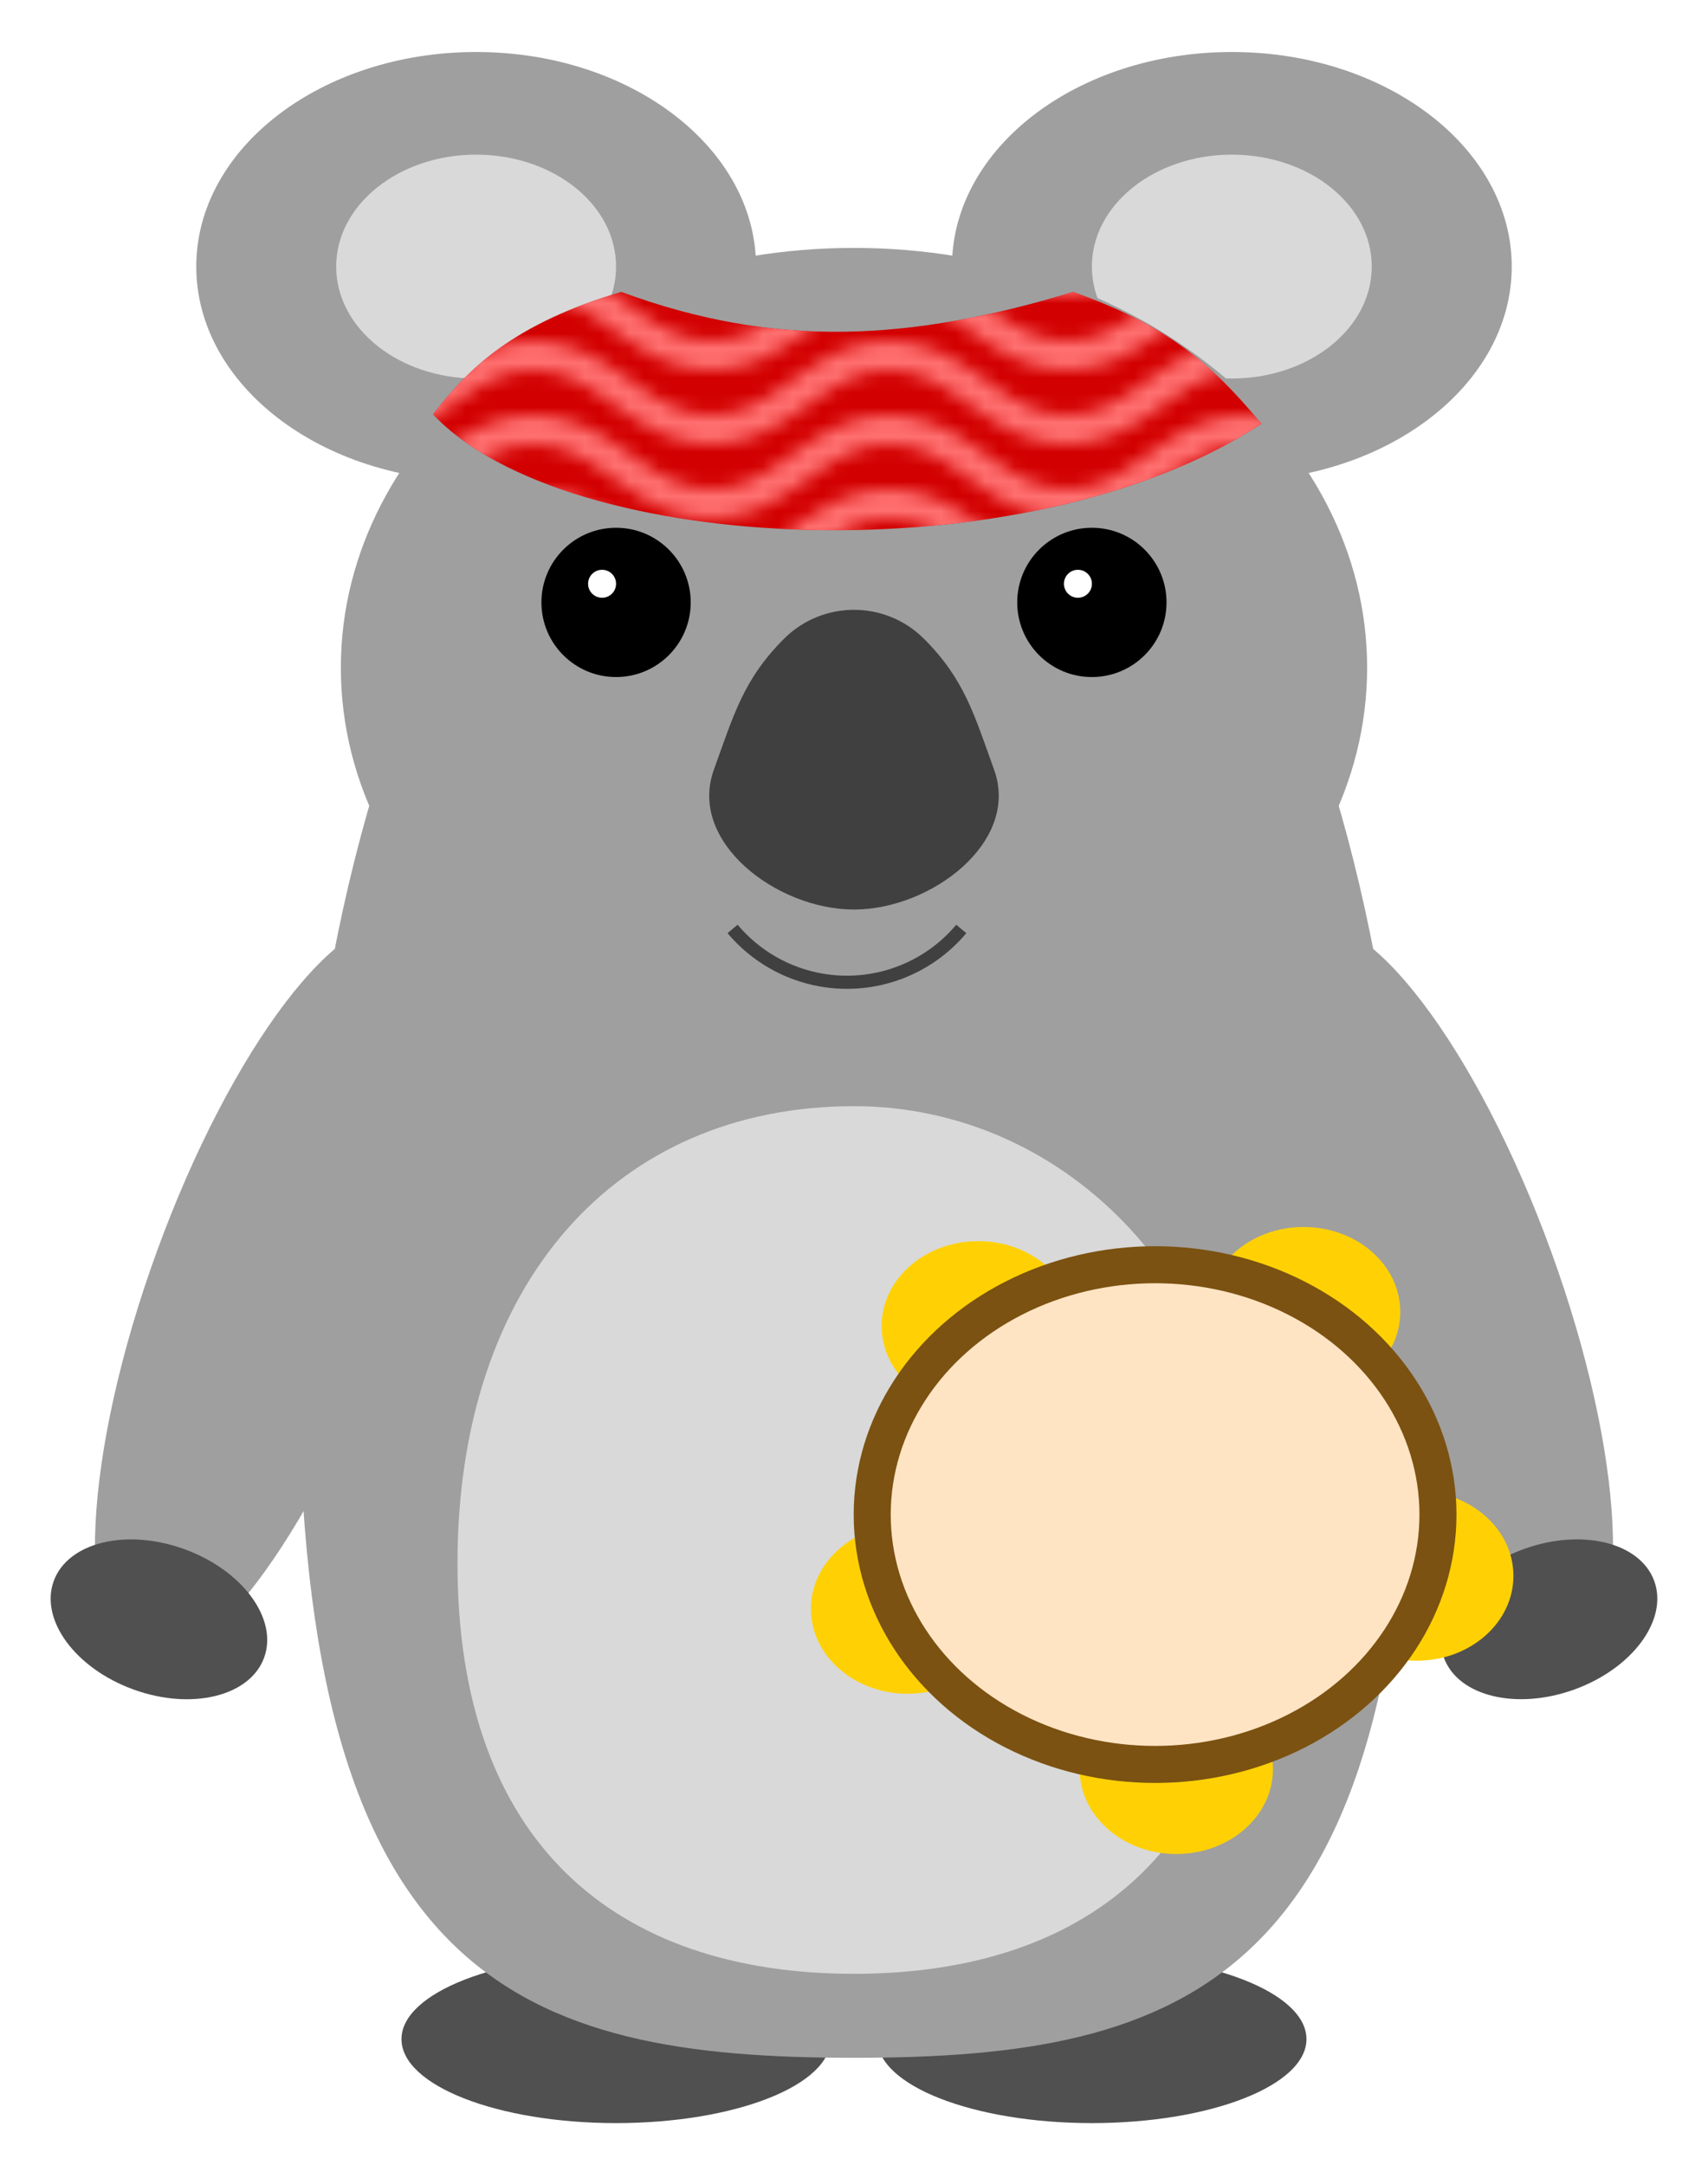 <?xml version="1.0" encoding="UTF-8" standalone="no"?>
<!-- Created with Inkscape (http://www.inkscape.org/) -->

<svg
   version="1.1"
   id="svg1"
   width="69.177"
   height="87.696"
   viewBox="0 0 69.177 87.696"
   sodipodi:docname="FP3.svg"
   inkscape:version="1.4 (e7c3feb1, 2024-10-09)"
   xmlns:inkscape="http://www.inkscape.org/namespaces/inkscape"
   xmlns:sodipodi="http://sodipodi.sourceforge.net/DTD/sodipodi-0.dtd"
   xmlns:xlink="http://www.w3.org/1999/xlink"
   xmlns="http://www.w3.org/2000/svg"
   xmlns:svg="http://www.w3.org/2000/svg">
  <defs
     id="defs1">
    <pattern
       inkscape:collect="always"
       xlink:href="#Wave"
       preserveAspectRatio="xMidYMid"
       id="pattern28"
       patternTransform="scale(0.6)"
       x="0"
       y="0" />
    <pattern
       patternUnits="userSpaceOnUse"
       width="24"
       height="10"
       preserveAspectRatio="xMidYMid"
       id="Wave"
       style="fill:#ff7070"
       x="0"
       y="0"
       inkscape:collect="always"
       inkscape:isstock="true"
       inkscape:label="Wave">
      <g
         id="wave_g"
         style="display:inline">
        <path
           d="M 12,-2 C 9.167,-2 7.168,-0.564 5.418,0.686 3.668,1.936 2.167,3 0,3 V 5 C 2.833,5 4.832,3.564 6.582,2.314 8.332,1.064 9.833,0 12,0 14.167,0 15.668,1.064 17.418,2.314 19.168,3.564 21.167,5 24,5 V 3 C 21.833,3 20.332,1.936 18.582,0.686 16.832,-0.564 14.833,-2 12,-2 Z"
           id="path26" />
        <path
           d="M 12,3 C 9.167,3 7.168,4.436 5.418,5.686 3.668,6.936 2.167,8 0,8 v 2 C 2.833,10 4.832,8.564 6.582,7.314 8.332,6.064 9.833,5 12,5 14.167,5 15.668,6.064 17.418,7.314 19.168,8.564 21.167,10 24,10 V 8 C 21.833,8 20.332,6.936 18.582,5.686 16.832,4.436 14.833,3 12,3 Z"
           id="path27" />
        <path
           d="M 12,8 C 9.167,8 7.168,9.436 5.418,10.686 3.668,11.936 2.167,13 0,13 v 2 C 2.833,15 4.832,13.564 6.582,12.314 8.332,11.064 9.833,10 12,10 c 2.167,0 3.668,1.064 5.418,2.314 C 19.168,13.564 21.167,15 24,15 V 13 C 21.833,13 20.332,11.936 18.582,10.686 16.832,9.436 14.833,8 12,8 Z"
           id="path28" />
      </g>
    </pattern>
  </defs>
  <sodipodi:namedview
     id="namedview1"
     pagecolor="#ffffff"
     bordercolor="#666666"
     borderopacity="1.0"
     inkscape:showpageshadow="2"
     inkscape:pageopacity="0.0"
     inkscape:pagecheckerboard="0"
     inkscape:deskcolor="#d1d1d1"
     inkscape:zoom="14.170607"
     inkscape:cx="31.085471"
     inkscape:cy="64.993686"
     inkscape:window-width="1440"
     inkscape:window-height="847"
     inkscape:window-x="0"
     inkscape:window-y="25"
     inkscape:window-maximized="0"
     inkscape:current-layer="g1">
    <inkscape:page
       x="0"
       y="0"
       inkscape:label="1"
       id="page1"
       width="69.177"
       height="87.696" />
  </sodipodi:namedview>
  <g
     id="g1"
     inkscape:groupmode="layer"
     inkscape:label="1">
    <path
       id="path1"
       d="m 13.748,5.669 c 0,1.409 -2.919,2.551 -6.52,2.551 -3.601,0 -6.52,-1.142 -6.52,-2.551 0,-1.409 2.919,-2.551 6.52,-2.551 3.601,0 6.52,1.142 6.52,2.551 z"
       style="fill:#505050;fill-opacity:1;fill-rule:nonzero;stroke:none"
       transform="matrix(1.333,0,0,-1.333,34.588,90.148)" />
    <path
       id="path2"
       d="m -0.709,5.669 c 0,1.409 -2.919,2.551 -6.52,2.551 -3.601,0 -6.52,-1.142 -6.52,-2.551 0,-1.409 2.919,-2.551 6.52,-2.551 3.601,0 6.52,1.142 6.52,2.551 z"
       style="fill:#505050;fill-opacity:1;fill-rule:nonzero;stroke:none"
       transform="matrix(1.333,0,0,-1.333,34.588,90.148)" />
    <path
       id="path3"
       d="m 19.985,59.528 c 0,3.601 -3.807,6.52 -8.504,6.52 -4.697,0 -8.504,-2.919 -8.504,-6.52 0,-3.601 3.807,-6.52 8.504,-6.52 4.697,0 8.504,2.919 8.504,6.52 z"
       style="fill:#9f9f9f;fill-opacity:1;fill-rule:nonzero;stroke:none"
       transform="matrix(1.333,0,0,-1.333,34.588,90.148)" />
    <path
       id="path4"
       d="m -2.976,59.528 c 0,3.601 -3.807,6.52 -8.504,6.52 -4.697,0 -8.504,-2.919 -8.504,-6.52 0,-3.601 3.807,-6.52 8.504,-6.52 4.697,0 8.504,2.919 8.504,6.52 z"
       style="fill:#9f9f9f;fill-opacity:1;fill-rule:nonzero;stroke:none"
       transform="matrix(1.333,0,0,-1.333,34.588,90.148)" />
    <path
       id="path5"
       d="m -7.229,59.528 c 0,1.879 -1.904,3.401 -4.252,3.401 -2.348,0 -4.252,-1.523 -4.252,-3.401 0,-1.879 1.904,-3.401 4.252,-3.401 2.348,0 4.252,1.523 4.252,3.401 z"
       style="fill:#d9d9d9;fill-opacity:1;fill-rule:nonzero;stroke:none"
       transform="matrix(1.333,0,0,-1.333,34.588,90.148)" />
    <path
       id="path6"
       d="m 15.732,59.528 c 0,1.879 -1.904,3.401 -4.252,3.401 -2.348,0 -4.252,-1.523 -4.252,-3.401 0,-1.879 1.904,-3.401 4.252,-3.401 2.348,0 4.252,1.523 4.252,3.401 z"
       style="fill:#d9d9d9;fill-opacity:1;fill-rule:nonzero;stroke:none"
       transform="matrix(1.333,0,0,-1.333,34.588,90.148)" />
    <path
       id="path7"
       d="m -13.645,39.534 c -1.913,0.696 -5.286,-3.748 -7.535,-9.927 -2.249,-6.179 -2.522,-11.752 -0.609,-12.448 1.913,-0.696 5.286,3.748 7.535,9.927 2.249,6.179 2.522,11.752 0.609,12.448 z"
       style="fill:#9f9f9f;fill-opacity:1;fill-rule:nonzero;stroke:none"
       transform="matrix(1.333,0,0,-1.333,34.588,90.148)" />
    <path
       id="path8"
       d="m -17.922,17.262 c 0.428,1.177 -0.655,2.652 -2.421,3.294 -1.765,0.643 -3.544,0.209 -3.972,-0.968 -0.428,-1.177 0.655,-2.652 2.421,-3.294 1.765,-0.643 3.544,-0.209 3.972,0.968 z"
       style="fill:#505050;fill-opacity:1;fill-rule:nonzero;stroke:none"
       transform="matrix(1.333,0,0,-1.333,34.588,90.148)" />
    <path
       id="path9"
       d="m 21.789,17.159 c 1.913,0.696 1.64,6.269 -0.609,12.448 -2.249,6.179 -5.622,10.623 -7.535,9.927 -1.913,-0.696 -1.64,-6.269 0.609,-12.448 2.249,-6.179 5.622,-10.623 7.535,-9.927 z"
       style="fill:#9f9f9f;fill-opacity:1;fill-rule:nonzero;stroke:none"
       transform="matrix(1.333,0,0,-1.333,34.588,90.148)" />
    <path
       id="path10"
       d="m 24.315,19.589 c -0.428,1.177 -2.207,1.61 -3.972,0.968 -1.765,-0.643 -2.849,-2.117 -2.421,-3.294 0.428,-1.177 2.207,-1.61 3.972,-0.968 1.765,0.642 2.849,2.117 2.421,3.294 z"
       style="fill:#505050;fill-opacity:1;fill-rule:nonzero;stroke:none"
       transform="matrix(1.333,0,0,-1.333,34.588,90.148)" />
    <path
       id="path11"
       d="M 16.866,26.079 C 16.866,7.37 10.063,5.102 0,5.102 -10.063,5.102 -16.866,7.37 -16.866,26.079 -17.15,44.788 -9.496,59.812 0,59.812 9.496,59.812 17.15,44.788 16.866,26.079 Z"
       style="fill:#9f9f9f;fill-opacity:1;fill-rule:nonzero;stroke:none"
       transform="matrix(1.333,0,0,-1.333,34.588,90.148)" />
    <path
       id="path12"
       d="M 12.047,20.126 C 12.047,11.622 7.229,7.654 0,7.654 c -7.229,0 -12.047,3.969 -12.047,12.473 0,8.504 4.819,13.89 12.047,13.89 6.378,0 12.047,-5.386 12.047,-13.89 z"
       style="fill:#d9d9d9;fill-opacity:1;fill-rule:nonzero;stroke:none"
       transform="matrix(1.333,0,0,-1.333,34.588,90.148)" />
    <path
       id="path13"
       d="m 15.591,47.339 c 0,7.045 -6.98,12.756 -15.591,12.756 -8.611,0 -15.591,-5.711 -15.591,-12.756 0,-7.045 6.98,-12.756 15.591,-12.756 8.611,0 15.591,5.711 15.591,12.756 z"
       style="fill:#9f9f9f;fill-opacity:1;fill-rule:nonzero;stroke:none"
       transform="matrix(1.333,0,0,-1.333,34.588,90.148)" />
    <path
       id="path14"
       d="M -4.255,44.246 C -5.057,42.047 -2.344,39.992 0,39.992 c 2.344,0 5.057,2.055 4.255,4.255 -0.598,1.65 -0.89,2.733 -2.129,3.972 -1.173,1.173 -3.078,1.173 -4.252,0 -1.239,-1.239 -1.531,-2.322 -2.129,-3.972 z"
       style="fill:#404040;fill-opacity:1;fill-rule:nonzero;stroke:none"
       transform="matrix(1.333,0,0,-1.333,34.588,90.148)" />
    <path
       id="path15"
       d="m -4.961,49.324 c 0,1.252 -1.015,2.268 -2.268,2.268 -1.252,0 -2.268,-1.015 -2.268,-2.268 0,-1.252 1.015,-2.268 2.268,-2.268 1.252,0 2.268,1.015 2.268,2.268 z"
       style="fill:#000000;fill-opacity:1;fill-rule:nonzero;stroke:none"
       transform="matrix(1.333,0,0,-1.333,34.588,90.148)" />
    <path
       id="path16"
       d="m 9.496,49.324 c 0,1.252 -1.015,2.268 -2.268,2.268 -1.252,0 -2.268,-1.015 -2.268,-2.268 0,-1.252 1.015,-2.268 2.268,-2.268 1.252,0 2.268,1.015 2.268,2.268 z"
       style="fill:#000000;fill-opacity:1;fill-rule:nonzero;stroke:none"
       transform="matrix(1.333,0,0,-1.333,34.588,90.148)" />
    <path
       id="path17"
       d="m -7.229,49.89 c 0,0.235 -0.19,0.425 -0.425,0.425 -0.235,0 -0.425,-0.19 -0.425,-0.425 0,-0.235 0.19,-0.425 0.425,-0.425 0.235,0 0.425,0.19 0.425,0.425 z"
       style="fill:#ffffff;fill-opacity:1;fill-rule:nonzero;stroke:none"
       transform="matrix(1.333,0,0,-1.333,34.588,90.148)" />
    <path
       id="path18"
       d="m 7.229,49.89 c 0,0.235 -0.19,0.425 -0.425,0.425 -0.235,0 -0.425,-0.19 -0.425,-0.425 0,-0.235 0.19,-0.425 0.425,-0.425 0.235,0 0.425,0.19 0.425,0.425 z"
       style="fill:#ffffff;fill-opacity:1;fill-rule:nonzero;stroke:none"
       transform="matrix(1.333,0,0,-1.333,34.588,90.148)" />
    <path
       id="path19"
       d="M 3.26,39.402 C 2.219,38.161 0.594,37.569 -1.002,37.851 c -1.05,0.185 -2.002,0.735 -2.687,1.551"
       style="fill:none;stroke:#404040;stroke-width:0.399;stroke-linecap:butt;stroke-linejoin:miter;stroke-miterlimit:10;stroke-dasharray:none;stroke-opacity:1"
       transform="matrix(1.333,0,0,-1.333,34.588,90.148)" />
    <path
       style="fill:#d20000;stroke:none;stroke-width:1px;stroke-linecap:butt;stroke-linejoin:miter;stroke-opacity:1;fill-opacity:1"
       d="m 17.538,16.78 c 5.354,5.728 24.07,6.633 33.551,0.381 -2.128,-2.565 -3.943,-4.033 -7.625,-5.338 -6.585,1.99 -12.041,2.311 -18.301,0 -4.378,1.298 -6.155,3.072 -7.625,4.956 z"
       id="path29"
       sodipodi:nodetypes="ccccc"
       inkscape:label="path29" />
    <path
       style="fill:url(#pattern28);stroke:none;stroke-width:1px;stroke-linecap:butt;stroke-linejoin:miter;stroke-opacity:1;fill-opacity:1"
       d="m 17.538,16.78 c 5.354,5.728 24.07,6.633 33.551,0.381 -2.128,-2.565 -3.943,-4.033 -7.625,-5.338 -6.585,1.99 -12.041,2.311 -18.301,0 -4.378,1.298 -6.155,3.072 -7.625,4.956 z"
       id="path20"
       sodipodi:nodetypes="ccccc" />
    <g
       id="g30"
       transform="translate(73.707,47.738)">
      <ellipse
         style="fill:#ffd105;fill-opacity:1;stroke-width:0.5;stroke-linejoin:round;paint-order:stroke markers fill"
         id="path21"
         cx="-34.085"
         cy="5.969"
         rx="3.915"
         ry="3.437" />
      <ellipse
         style="fill:#ffd105;fill-opacity:1;stroke-width:0.5;stroke-linejoin:round;paint-order:stroke markers fill"
         id="path22"
         cx="-20.909"
         cy="5.396"
         rx="3.915"
         ry="3.437" />
      <ellipse
         style="fill:#ffd105;fill-opacity:1;stroke-width:0.5;stroke-linejoin:round;paint-order:stroke markers fill"
         id="path23"
         cx="-16.326"
         cy="16.089"
         rx="3.915"
         ry="3.437" />
      <ellipse
         style="fill:#ffd105;fill-opacity:1;stroke-width:0.5;stroke-linejoin:round;paint-order:stroke markers fill"
         id="path24"
         cx="-36.949"
         cy="17.426"
         rx="3.915"
         ry="3.437" />
      <ellipse
         style="fill:#ffd105;fill-opacity:1;stroke-width:0.5;stroke-linejoin:round;paint-order:stroke markers fill"
         id="path25"
         cx="-26.065"
         cy="23.918"
         rx="3.915"
         ry="3.437" />
      <ellipse
         style="fill:#ffe4c4;stroke:#7b5211;stroke-width:1.5;stroke-linejoin:round;stroke-opacity:1;paint-order:stroke markers fill"
         id="path30"
         cx="-26.924"
         cy="13.607"
         rx="11.457"
         ry="10.12" />
    </g>
  </g>
</svg>
